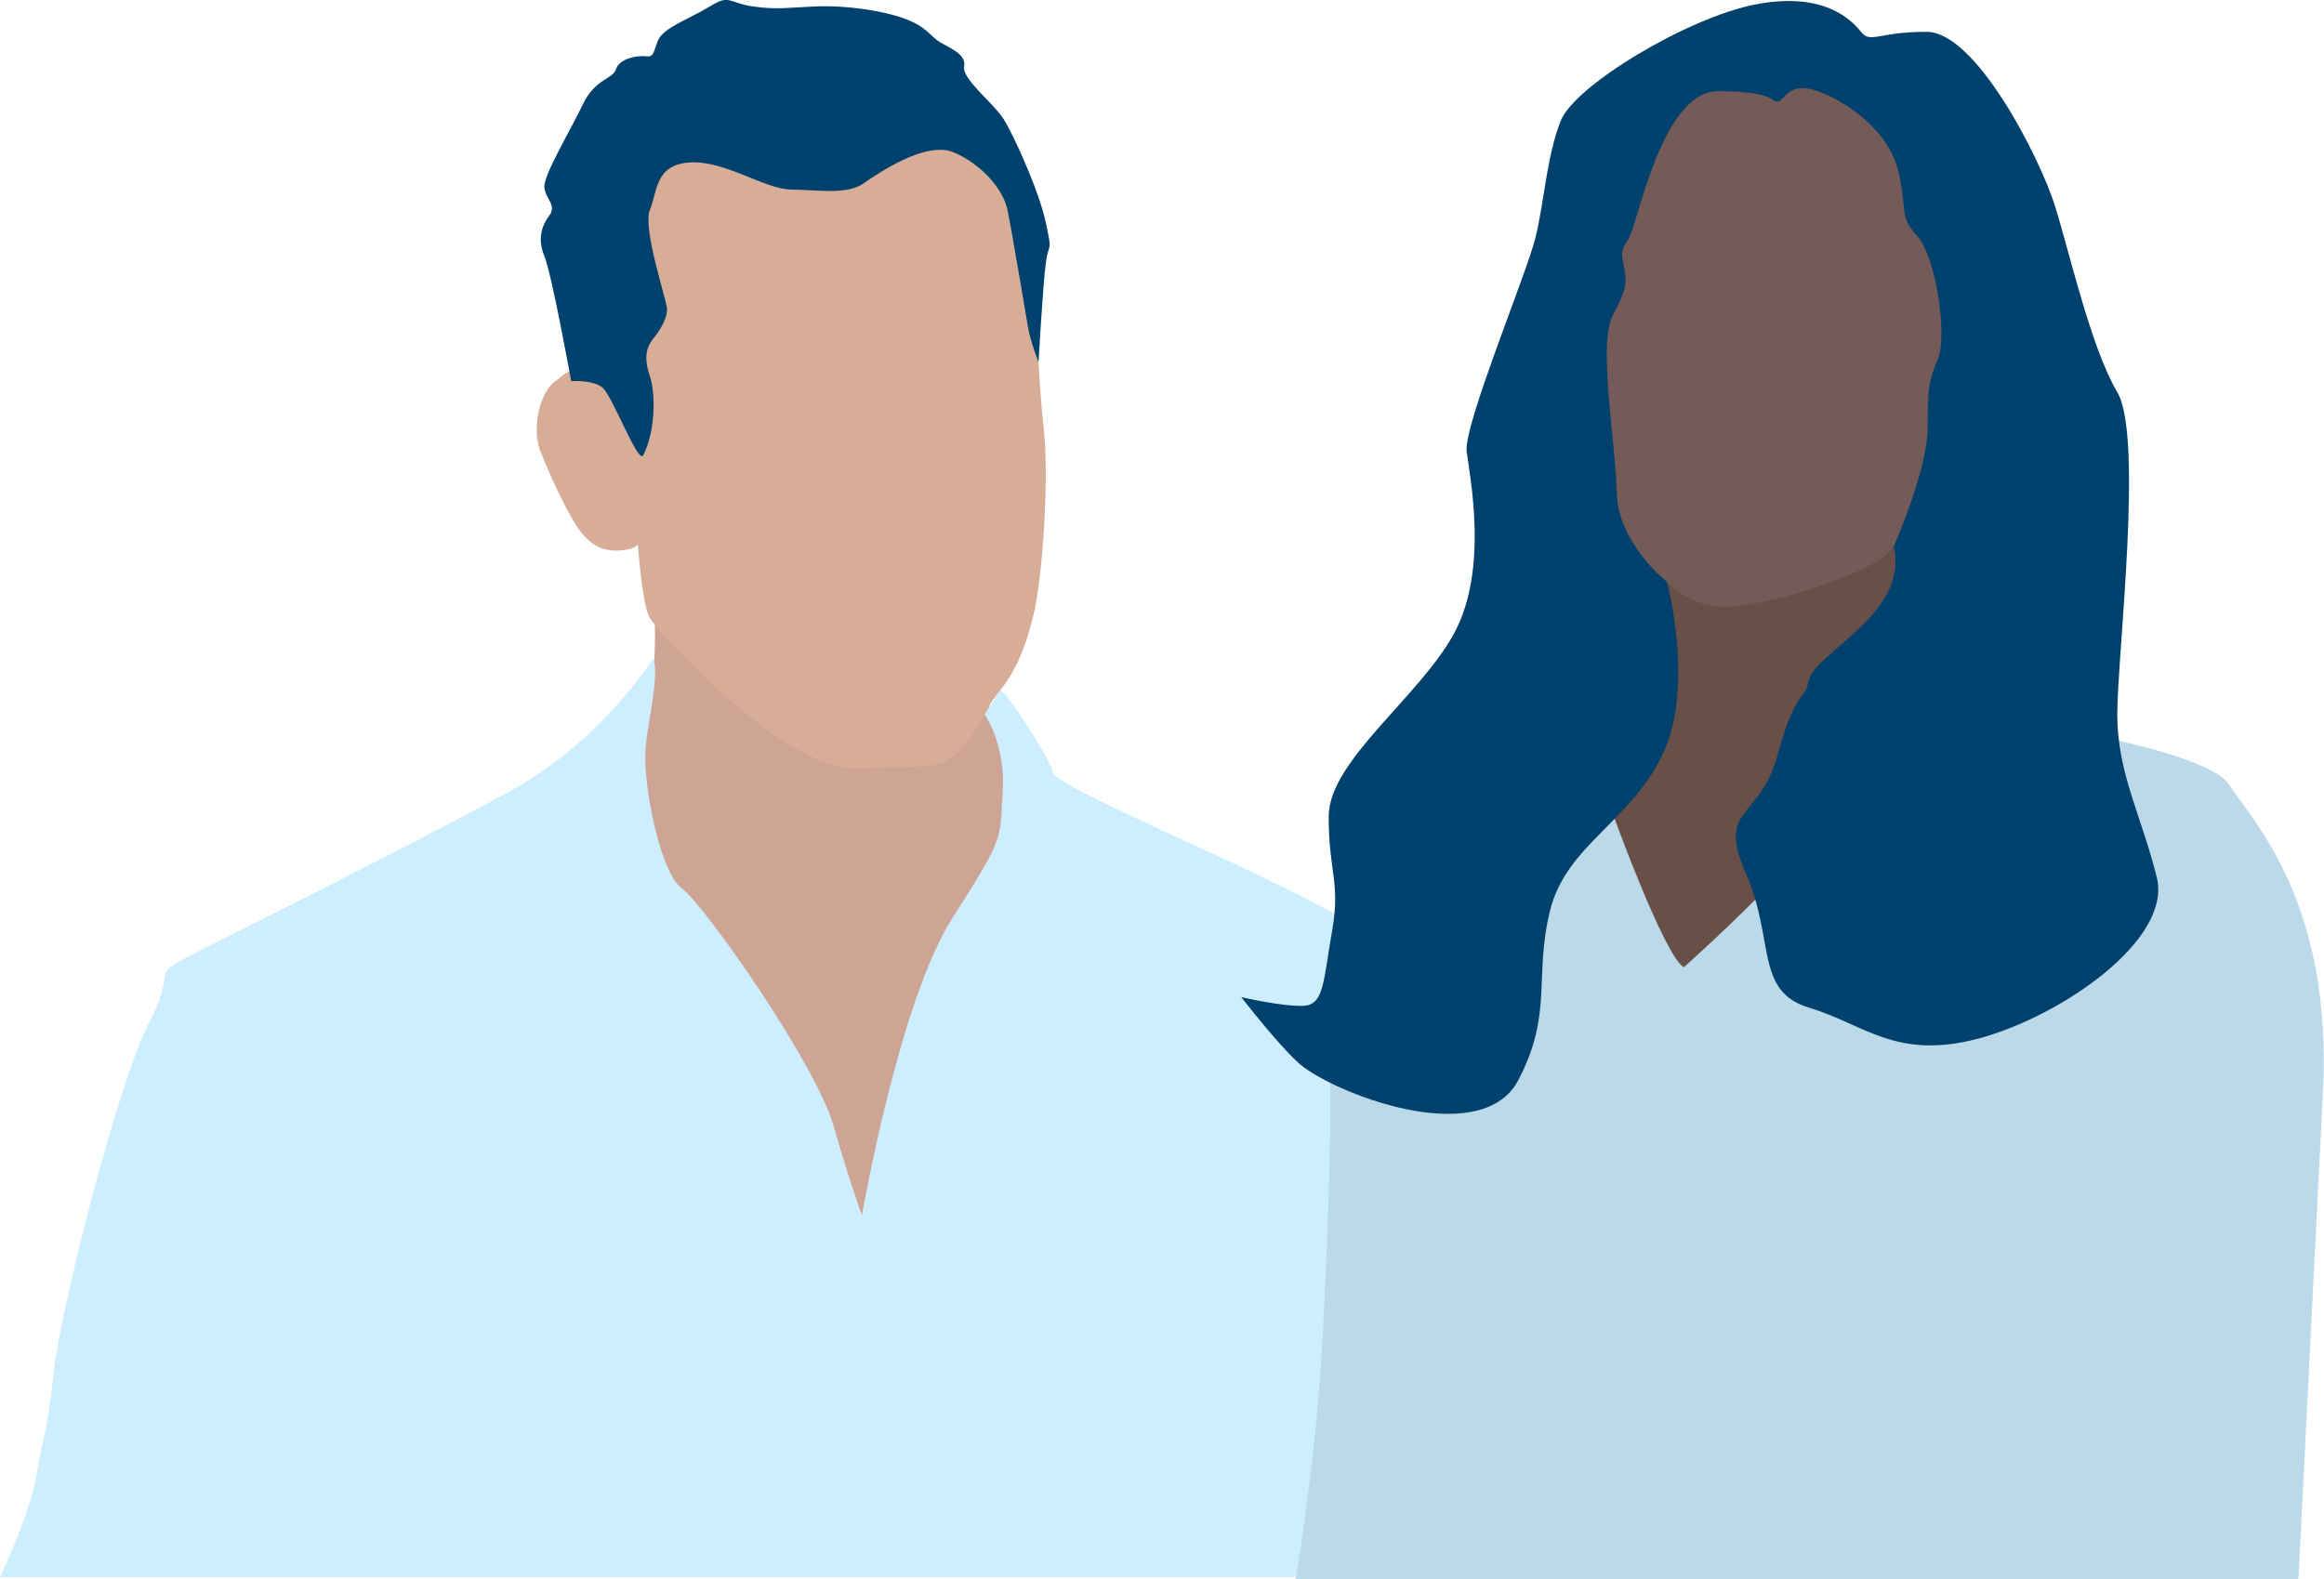 <?xml version="1.0" encoding="utf-8"?>
<!-- Generator: Adobe Illustrator 21.1.0, SVG Export Plug-In . SVG Version: 6.00 Build 0)  -->
<svg version="1.1" id="Layer_1" xmlns="http://www.w3.org/2000/svg" xmlns:xlink="http://www.w3.org/1999/xlink" x="0px" y="0px"
	 viewBox="0 0 693.7 471.5" style="enable-background:new 0 0 693.7 471.5;" xml:space="preserve">
<style type="text/css">
	.st0{fill:#CEA494;}
	.st1{fill:#CCEEFF;}
	.st2{fill:#D8AD98;}
	.st3{fill:#00426D;}
	.st4{fill:#685049;}
	.st5{fill:#755B58;}
	.st6{fill:#BBD9E8;}
</style>
<g id="Слой_1">
</g>
<g id="neck">
</g>
<g id="shirt">
</g>
<g id="face">
</g>
<g id="hair">
	<g>
		<path class="st0" d="M195.1,177.9c0,0,1.9,24.6-2.5,34s-7.6,14.5-7.6,14.5l7.4,50.4l48.5,99.9l23,12l25-56l15.4-62.6v-25.9
			l-4.9-26.5l-7.3-12.5L195.1,177.9z"/>
		<path class="st1" d="M192.6,226.9c0.1,10.3,4.7,33.9,11,38.4s39.7,51.8,45.2,70.8s8.5,26.7,8.5,26.7s11-63.7,27-88.7
			s14-23.4,15-37.5s-5.4-23.4-5.4-23.4s4-6.1,4.7-7.1c0.8-1,14.3,19.3,15.8,24.7c1.5,5.4,88.5,39.8,93.9,49.3s12.3,2.8,22,43.5
			s25.3,90,29.7,108.7c4.3,18.7,4.3,38.6,4.3,38.6H0c0,0,9.3-19.6,11-30.9s3-11,5-30s19.3-87.2,28.6-104.9s-2-12.8,16.3-21.9
			s81.4-41,95-49.1c26.3-15.8,39.1-38.3,39.3-37.4C196.8,204.5,192.4,218.2,192.6,226.9z"/>
		<path class="st2" d="M190.6,130.1l-10.3-19.7H174c0,0-3.7-0.4-6.2,1.8s-3.7,2.2-5.7,6.6s-2.7,11.2-0.7,16.2s6.3,14.8,10,20.9
			c3.5,5.8,7.2,8.5,12.4,8.5s6.6-1.8,6.6-1.8s1.3,18,3.5,21.8s39.8,46,62.3,45s24.5,0.8,30.8-6s6.3-10.8,10.8-16.3s8-12,10.8-24
			s4.5-41.5,3-54.5s-2.5-38-2.5-38l-5.3-32l-10-16l-9.5-4.8l-17.5,6l-41-3l-25-0.3l-13,17.5l3,28.3l-3,27L190.6,130.1z"/>
		<path class="st3" d="M192,135.9c3.7-7.2,3.7-18.4,2-23.5s-1.4-8.3,1-11.3s4.2-6.3,4.1-8.9s-7.4-24.1-5.1-29.6s1.5-13.5,12-14.1
			s22.2,8,30.2,8.1s16.6,1.6,21.5-1.8c4.9-3.4,18.8-12.8,27-9.3c8.2,3.5,14.6,10.8,16,17c1.3,6.2,5.5,31.5,6.2,35.5
			s3.1,10.1,3.1,10.1s1.3-23.3,2.2-29.8s2-2.2,0-11.7s-9.5-26-12.6-31c-3.2-5-12.5-12-11.8-15.7s-4.2-5.5-7.2-7.3s-3.8-4.5-10.5-7
			s-17.7-4-26-3.7s-12.2,1.1-19.5,0s-6.7-3.7-12.7,0s-14,6.4-15.5,10.2s-1.2,5-3.7,4.7s-7.8,0.7-8.8,3.8c-1,3.2-6.2,2.7-10,10.7
			S162,52.6,162.5,56.1s3.7,5.2,1.5,8.2c-2.2,3-3.7,6.8-1.5,12.2c2.2,5.3,8,37.3,8,37.3s6.3-0.5,9.3,1.9S190.5,138.8,192,135.9z"/>
	</g>
</g>
<g id="hair_2_">
	<g>
		<polyline class="st4" points="486.3,168.4 577.8,158.7 528.9,264 502.9,299.3 477.8,242.1 486.3,168.4 		"/>
		<path class="st5" d="M534,15.7l-35,9.5L477.8,71l-10.5,36.3l1.6,55.3l26.5,8.8c0,0,7.5,10.1,20,9.8c12.4-0.3,42.5-9.8,48.4-16.4
			c5.9-6.6,21.6-18,21.6-18l5.2-56.9L587.3,56l-24.9-25.2L534,15.7z"/>
		<path class="st6" d="M600.6,215.2c0,0,57.9,8.3,64.8,19.1c6.9,10.8,30.9,34.8,28,91.7c-2.9,56.9-7.4,146.9-7.4,146.9l-299.2-1.4
			c0,0,5.9-35.1,7.8-68.9c1.9-33.8,3.4-81,2-90.8c-1.4-9.8,40.2-85.4,40.2-85.4l23.1-20.6l21.9,2.7l0.2,36.1
			c0,0,14.9,40.9,20.6,44.2c0,0,43.7-38.8,50-55.4C558.9,216.7,600.6,215.2,600.6,215.2z"/>
		<path class="st3" d="M389.1,318.6c13,9.5,53.6,23.9,64.1,3.9s4.6-31.1,9.5-50.7s24.2-26.5,33.7-46.8s1.2-51.2,1.2-51.2
			s-14.6-11.6-15-26.6c-0.3-15-5.7-44.5-1.2-53s4-10.1,3.5-13.7s-1.8-4.9,1.1-9c2.9-4.1,9.8-44.5,27.1-44.3
			c17.3,0.2,15.2,3.3,17.5,3.1c2.3-0.2,3.1-6.2,11.9-3.1s21.4,11.9,24.2,24.2c2.8,12.3,0,12.9,5.6,19.1c5.6,6.2,9,29.6,6.2,36.5
			s-3.1,8.3-3.1,20.8s-10.2,35.5-10.2,35.5s3,8.2-4.5,18s-20,16.7-20.9,22.2c-1,5.6-3.9,2.3-9.2,21.9s-18.3,15.4-9.5,35.3
			c8.8,20,2.6,35.3,19,40.2c16.4,4.9,25.8,15.7,50.4,9.2c24.5-6.5,57.9-29.4,53.3-48.1c-4.6-18.6-11.8-31.1-11.8-48.7
			s7.9-82.8,0-96.2c-7.9-13.4-14.1-41.2-18.6-55.6s-23.6-52-38.3-52s-16.7,3.6-19.6,0c-2.9-3.6-11.1-12.1-31.4-8.2
			s-54,24.2-58.2,34.7c-4.2,10.5-4.9,23.9-7.5,34.7s-21.6,56.3-20.6,64.1c1,7.9,6.5,35-3.6,54s-37.6,38.3-37.6,55s3.6,19.6,1,34.3
			c-2.6,14.7-2.3,21.9-8.5,22.2c-6.2,0.3-18.6-2.6-18.6-2.6S383.5,314.5,389.1,318.6z"/>
	</g>
</g>
</svg>
